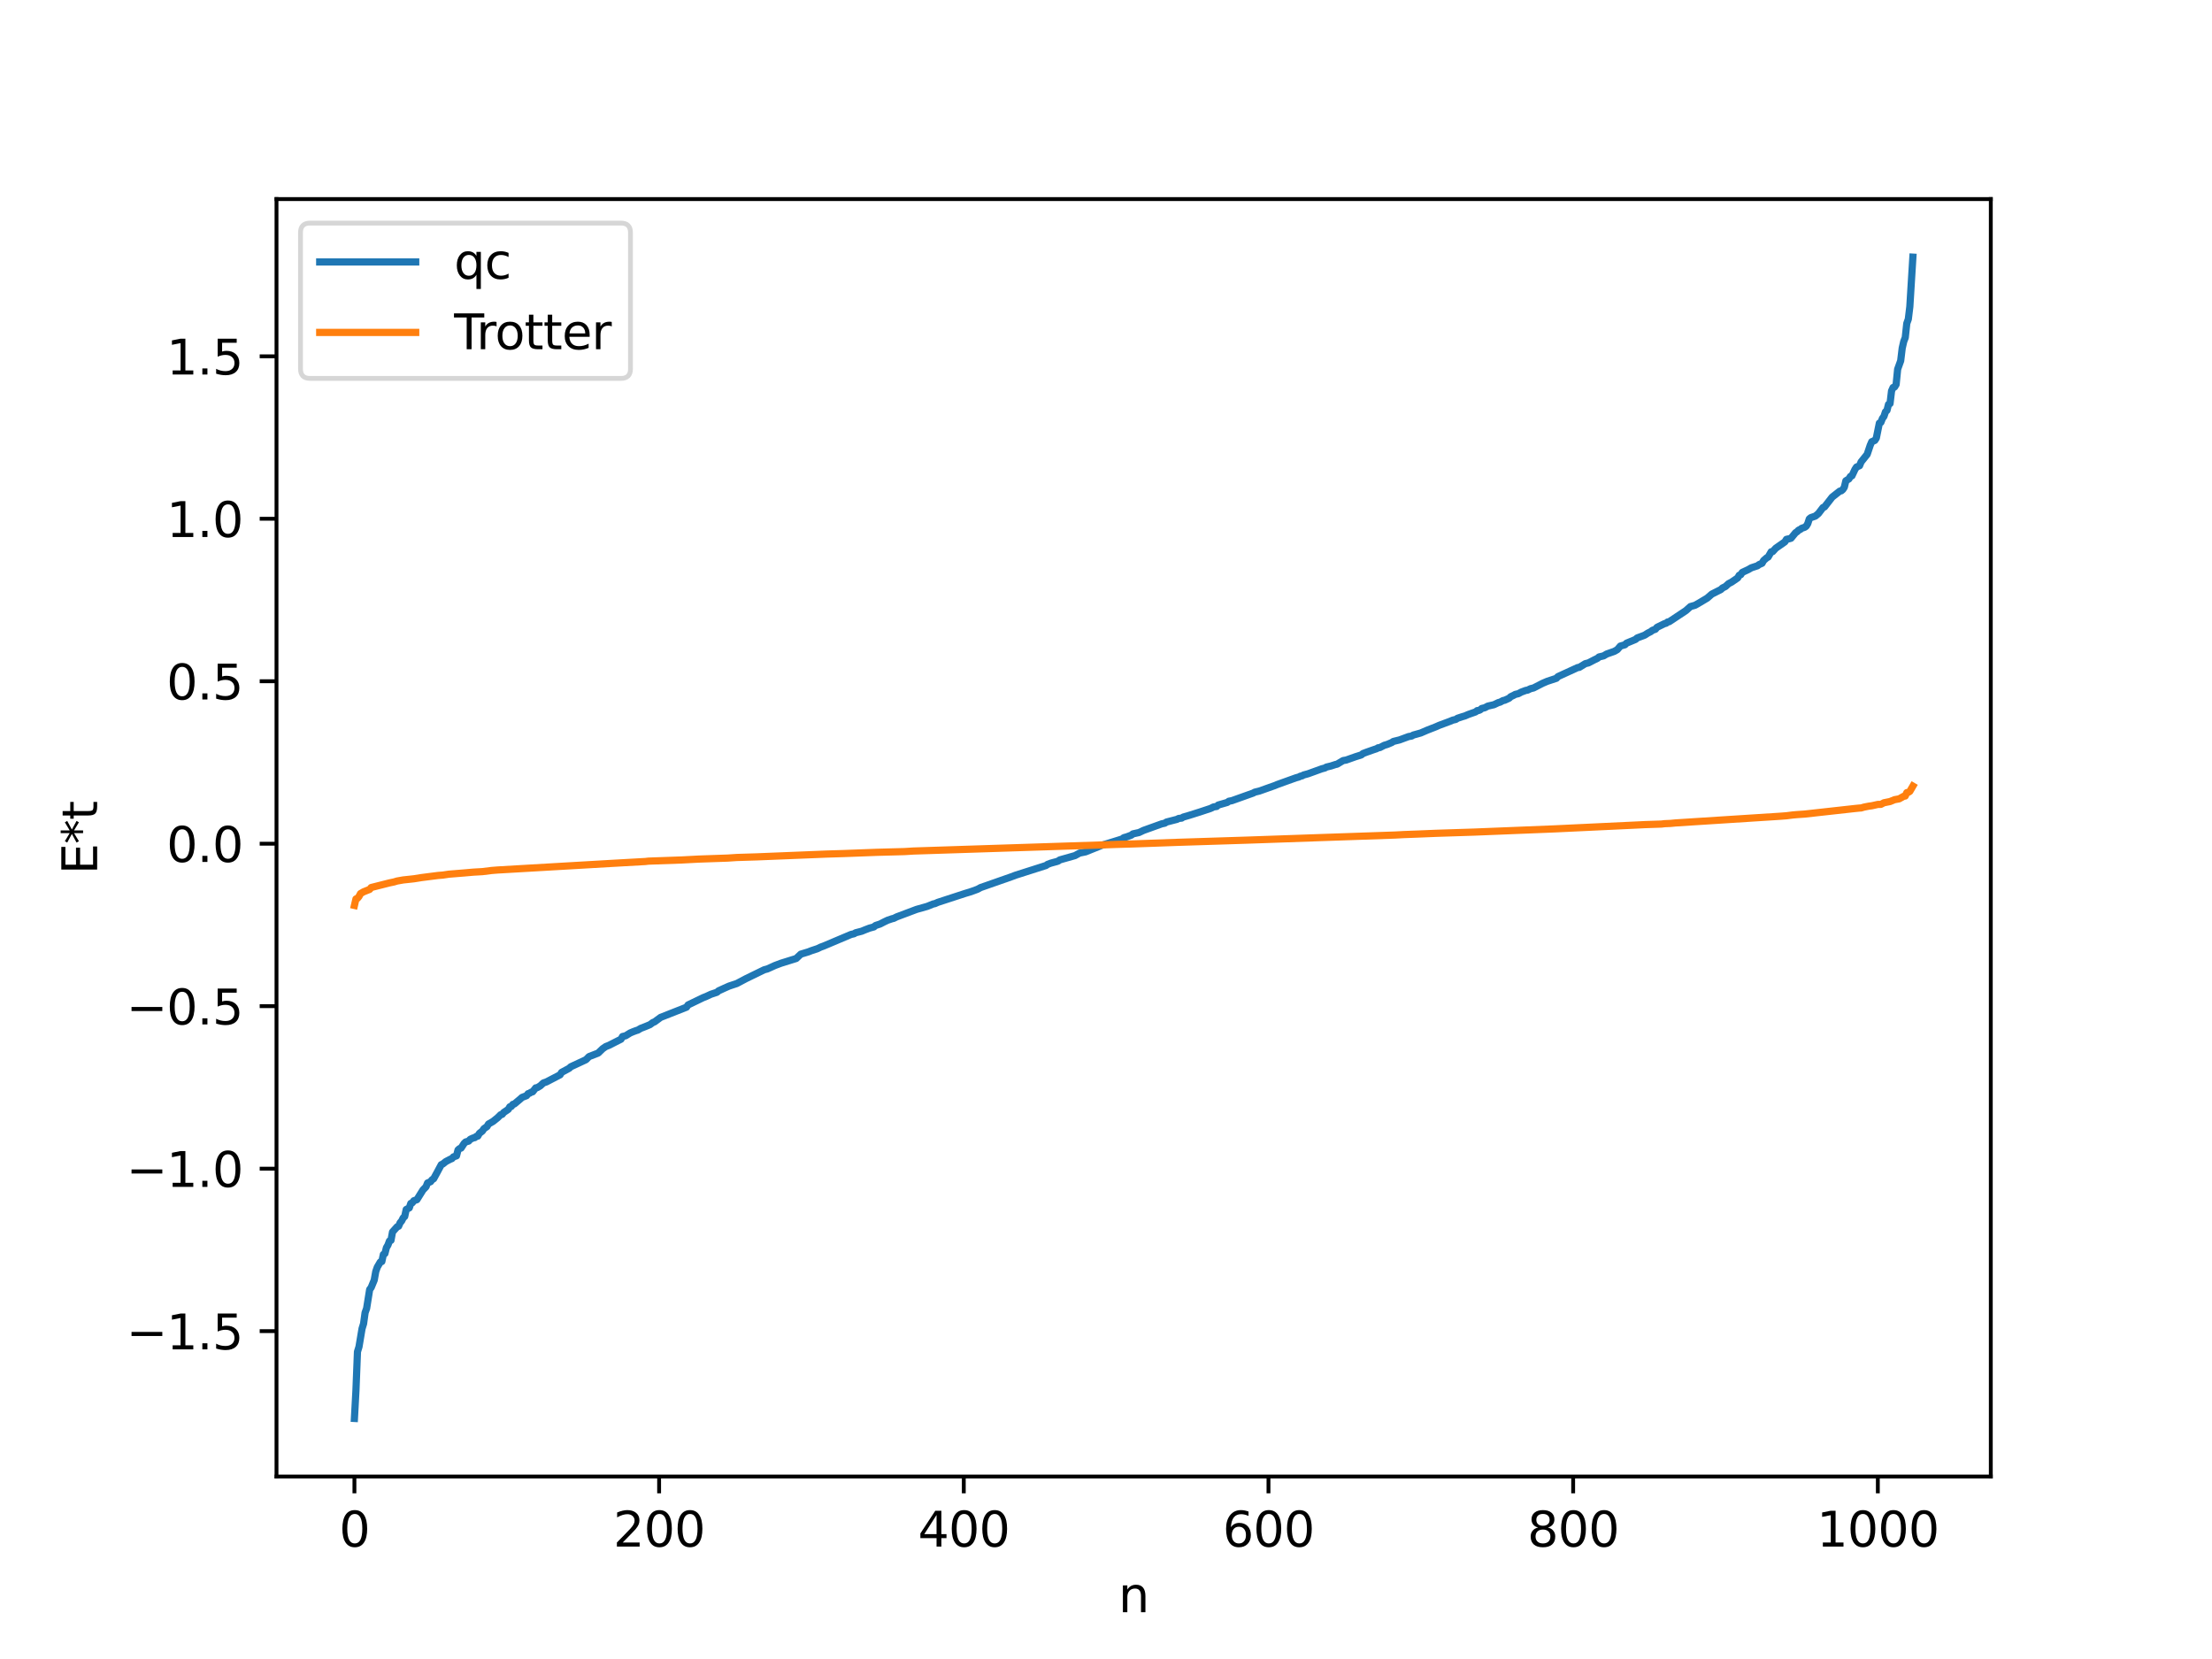 <?xml version="1.0" encoding="utf-8" standalone="no"?>
<!DOCTYPE svg PUBLIC "-//W3C//DTD SVG 1.1//EN"
  "http://www.w3.org/Graphics/SVG/1.1/DTD/svg11.dtd">
<svg xmlns:xlink="http://www.w3.org/1999/xlink" width="460.8pt" height="345.6pt" viewBox="0 0 460.8 345.6" xmlns="http://www.w3.org/2000/svg" version="1.1">
 <defs>
  <style type="text/css">*{stroke-linejoin: round; stroke-linecap: butt}</style>
 </defs>
 <g id="figure_1">
  <g id="patch_1">
   <path d="M 0 345.6 
L 460.8 345.6 
L 460.8 0 
L 0 0 
z
" style="fill: #ffffff"/>
  </g>
  <g id="axes_1">
   <g id="patch_2">
    <path d="M 57.6 307.584 
L 414.72 307.584 
L 414.72 41.472 
L 57.6 41.472 
z
" style="fill: #ffffff"/>
   </g>
   <g id="matplotlib.axis_1">
    <g id="xtick_1">
     <g id="line2d_1">
      <defs>
       <path id="mb8401538a0" d="M 0 0 
L 0 3.5 
" style="stroke: #000000; stroke-width: 0.8"/>
      </defs>
      <g>
       <use xlink:href="#mb8401538a0" x="73.833" y="307.584" style="stroke: #000000; stroke-width: 0.8"/>
      </g>
     </g>
     <g id="text_1">
      <!-- 0 -->
      <g transform="translate(70.651 322.182) scale(0.1 -0.1)">
       <defs>
        <path id="DejaVuSans-30" d="M 2034 4250 
Q 1547 4250 1301 3770 
Q 1056 3291 1056 2328 
Q 1056 1369 1301 889 
Q 1547 409 2034 409 
Q 2525 409 2770 889 
Q 3016 1369 3016 2328 
Q 3016 3291 2770 3770 
Q 2525 4250 2034 4250 
z
M 2034 4750 
Q 2819 4750 3233 4129 
Q 3647 3509 3647 2328 
Q 3647 1150 3233 529 
Q 2819 -91 2034 -91 
Q 1250 -91 836 529 
Q 422 1150 422 2328 
Q 422 3509 836 4129 
Q 1250 4750 2034 4750 
z
" transform="scale(0.016)"/>
       </defs>
       <use xlink:href="#DejaVuSans-30"/>
      </g>
     </g>
    </g>
    <g id="xtick_2">
     <g id="line2d_2">
      <g>
       <use xlink:href="#mb8401538a0" x="137.304" y="307.584" style="stroke: #000000; stroke-width: 0.8"/>
      </g>
     </g>
     <g id="text_2">
      <!-- 200 -->
      <g transform="translate(127.76 322.182) scale(0.1 -0.1)">
       <defs>
        <path id="DejaVuSans-32" d="M 1228 531 
L 3431 531 
L 3431 0 
L 469 0 
L 469 531 
Q 828 903 1448 1529 
Q 2069 2156 2228 2338 
Q 2531 2678 2651 2914 
Q 2772 3150 2772 3378 
Q 2772 3750 2511 3984 
Q 2250 4219 1831 4219 
Q 1534 4219 1204 4116 
Q 875 4013 500 3803 
L 500 4441 
Q 881 4594 1212 4672 
Q 1544 4750 1819 4750 
Q 2544 4750 2975 4387 
Q 3406 4025 3406 3419 
Q 3406 3131 3298 2873 
Q 3191 2616 2906 2266 
Q 2828 2175 2409 1742 
Q 1991 1309 1228 531 
z
" transform="scale(0.016)"/>
       </defs>
       <use xlink:href="#DejaVuSans-32"/>
       <use xlink:href="#DejaVuSans-30" x="63.623"/>
       <use xlink:href="#DejaVuSans-30" x="127.246"/>
      </g>
     </g>
    </g>
    <g id="xtick_3">
     <g id="line2d_3">
      <g>
       <use xlink:href="#mb8401538a0" x="200.775" y="307.584" style="stroke: #000000; stroke-width: 0.8"/>
      </g>
     </g>
     <g id="text_3">
      <!-- 400 -->
      <g transform="translate(191.231 322.182) scale(0.1 -0.1)">
       <defs>
        <path id="DejaVuSans-34" d="M 2419 4116 
L 825 1625 
L 2419 1625 
L 2419 4116 
z
M 2253 4666 
L 3047 4666 
L 3047 1625 
L 3713 1625 
L 3713 1100 
L 3047 1100 
L 3047 0 
L 2419 0 
L 2419 1100 
L 313 1100 
L 313 1709 
L 2253 4666 
z
" transform="scale(0.016)"/>
       </defs>
       <use xlink:href="#DejaVuSans-34"/>
       <use xlink:href="#DejaVuSans-30" x="63.623"/>
       <use xlink:href="#DejaVuSans-30" x="127.246"/>
      </g>
     </g>
    </g>
    <g id="xtick_4">
     <g id="line2d_4">
      <g>
       <use xlink:href="#mb8401538a0" x="264.246" y="307.584" style="stroke: #000000; stroke-width: 0.8"/>
      </g>
     </g>
     <g id="text_4">
      <!-- 600 -->
      <g transform="translate(254.702 322.182) scale(0.1 -0.1)">
       <defs>
        <path id="DejaVuSans-36" d="M 2113 2584 
Q 1688 2584 1439 2293 
Q 1191 2003 1191 1497 
Q 1191 994 1439 701 
Q 1688 409 2113 409 
Q 2538 409 2786 701 
Q 3034 994 3034 1497 
Q 3034 2003 2786 2293 
Q 2538 2584 2113 2584 
z
M 3366 4563 
L 3366 3988 
Q 3128 4100 2886 4159 
Q 2644 4219 2406 4219 
Q 1781 4219 1451 3797 
Q 1122 3375 1075 2522 
Q 1259 2794 1537 2939 
Q 1816 3084 2150 3084 
Q 2853 3084 3261 2657 
Q 3669 2231 3669 1497 
Q 3669 778 3244 343 
Q 2819 -91 2113 -91 
Q 1303 -91 875 529 
Q 447 1150 447 2328 
Q 447 3434 972 4092 
Q 1497 4750 2381 4750 
Q 2619 4750 2861 4703 
Q 3103 4656 3366 4563 
z
" transform="scale(0.016)"/>
       </defs>
       <use xlink:href="#DejaVuSans-36"/>
       <use xlink:href="#DejaVuSans-30" x="63.623"/>
       <use xlink:href="#DejaVuSans-30" x="127.246"/>
      </g>
     </g>
    </g>
    <g id="xtick_5">
     <g id="line2d_5">
      <g>
       <use xlink:href="#mb8401538a0" x="327.717" y="307.584" style="stroke: #000000; stroke-width: 0.8"/>
      </g>
     </g>
     <g id="text_5">
      <!-- 800 -->
      <g transform="translate(318.173 322.182) scale(0.1 -0.1)">
       <defs>
        <path id="DejaVuSans-38" d="M 2034 2216 
Q 1584 2216 1326 1975 
Q 1069 1734 1069 1313 
Q 1069 891 1326 650 
Q 1584 409 2034 409 
Q 2484 409 2743 651 
Q 3003 894 3003 1313 
Q 3003 1734 2745 1975 
Q 2488 2216 2034 2216 
z
M 1403 2484 
Q 997 2584 770 2862 
Q 544 3141 544 3541 
Q 544 4100 942 4425 
Q 1341 4750 2034 4750 
Q 2731 4750 3128 4425 
Q 3525 4100 3525 3541 
Q 3525 3141 3298 2862 
Q 3072 2584 2669 2484 
Q 3125 2378 3379 2068 
Q 3634 1759 3634 1313 
Q 3634 634 3220 271 
Q 2806 -91 2034 -91 
Q 1263 -91 848 271 
Q 434 634 434 1313 
Q 434 1759 690 2068 
Q 947 2378 1403 2484 
z
M 1172 3481 
Q 1172 3119 1398 2916 
Q 1625 2713 2034 2713 
Q 2441 2713 2670 2916 
Q 2900 3119 2900 3481 
Q 2900 3844 2670 4047 
Q 2441 4250 2034 4250 
Q 1625 4250 1398 4047 
Q 1172 3844 1172 3481 
z
" transform="scale(0.016)"/>
       </defs>
       <use xlink:href="#DejaVuSans-38"/>
       <use xlink:href="#DejaVuSans-30" x="63.623"/>
       <use xlink:href="#DejaVuSans-30" x="127.246"/>
      </g>
     </g>
    </g>
    <g id="xtick_6">
     <g id="line2d_6">
      <g>
       <use xlink:href="#mb8401538a0" x="391.188" y="307.584" style="stroke: #000000; stroke-width: 0.8"/>
      </g>
     </g>
     <g id="text_6">
      <!-- 1000 -->
      <g transform="translate(378.463 322.182) scale(0.1 -0.1)">
       <defs>
        <path id="DejaVuSans-31" d="M 794 531 
L 1825 531 
L 1825 4091 
L 703 3866 
L 703 4441 
L 1819 4666 
L 2450 4666 
L 2450 531 
L 3481 531 
L 3481 0 
L 794 0 
L 794 531 
z
" transform="scale(0.016)"/>
       </defs>
       <use xlink:href="#DejaVuSans-31"/>
       <use xlink:href="#DejaVuSans-30" x="63.623"/>
       <use xlink:href="#DejaVuSans-30" x="127.246"/>
       <use xlink:href="#DejaVuSans-30" x="190.869"/>
      </g>
     </g>
    </g>
    <g id="text_7">
     <!-- n -->
     <g transform="translate(232.991 335.861) scale(0.1 -0.1)">
      <defs>
       <path id="DejaVuSans-6e" d="M 3513 2113 
L 3513 0 
L 2938 0 
L 2938 2094 
Q 2938 2591 2744 2837 
Q 2550 3084 2163 3084 
Q 1697 3084 1428 2787 
Q 1159 2491 1159 1978 
L 1159 0 
L 581 0 
L 581 3500 
L 1159 3500 
L 1159 2956 
Q 1366 3272 1645 3428 
Q 1925 3584 2291 3584 
Q 2894 3584 3203 3211 
Q 3513 2838 3513 2113 
z
" transform="scale(0.016)"/>
      </defs>
      <use xlink:href="#DejaVuSans-6e"/>
     </g>
    </g>
   </g>
   <g id="matplotlib.axis_2">
    <g id="ytick_1">
     <g id="line2d_7">
      <defs>
       <path id="mc363406d28" d="M 0 0 
L -3.5 0 
" style="stroke: #000000; stroke-width: 0.8"/>
      </defs>
      <g>
       <use xlink:href="#mc363406d28" x="57.6" y="277.299" style="stroke: #000000; stroke-width: 0.8"/>
      </g>
     </g>
     <g id="text_8">
      <!-- −1.5 -->
      <g transform="translate(26.317 281.099) scale(0.1 -0.1)">
       <defs>
        <path id="DejaVuSans-2212" d="M 678 2272 
L 4684 2272 
L 4684 1741 
L 678 1741 
L 678 2272 
z
" transform="scale(0.016)"/>
        <path id="DejaVuSans-2e" d="M 684 794 
L 1344 794 
L 1344 0 
L 684 0 
L 684 794 
z
" transform="scale(0.016)"/>
        <path id="DejaVuSans-35" d="M 691 4666 
L 3169 4666 
L 3169 4134 
L 1269 4134 
L 1269 2991 
Q 1406 3038 1543 3061 
Q 1681 3084 1819 3084 
Q 2600 3084 3056 2656 
Q 3513 2228 3513 1497 
Q 3513 744 3044 326 
Q 2575 -91 1722 -91 
Q 1428 -91 1123 -41 
Q 819 9 494 109 
L 494 744 
Q 775 591 1075 516 
Q 1375 441 1709 441 
Q 2250 441 2565 725 
Q 2881 1009 2881 1497 
Q 2881 1984 2565 2268 
Q 2250 2553 1709 2553 
Q 1456 2553 1204 2497 
Q 953 2441 691 2322 
L 691 4666 
z
" transform="scale(0.016)"/>
       </defs>
       <use xlink:href="#DejaVuSans-2212"/>
       <use xlink:href="#DejaVuSans-31" x="83.789"/>
       <use xlink:href="#DejaVuSans-2e" x="147.412"/>
       <use xlink:href="#DejaVuSans-35" x="179.199"/>
      </g>
     </g>
    </g>
    <g id="ytick_2">
     <g id="line2d_8">
      <g>
       <use xlink:href="#mc363406d28" x="57.6" y="243.453" style="stroke: #000000; stroke-width: 0.8"/>
      </g>
     </g>
     <g id="text_9">
      <!-- −1.0 -->
      <g transform="translate(26.317 247.252) scale(0.1 -0.1)">
       <use xlink:href="#DejaVuSans-2212"/>
       <use xlink:href="#DejaVuSans-31" x="83.789"/>
       <use xlink:href="#DejaVuSans-2e" x="147.412"/>
       <use xlink:href="#DejaVuSans-30" x="179.199"/>
      </g>
     </g>
    </g>
    <g id="ytick_3">
     <g id="line2d_9">
      <g>
       <use xlink:href="#mc363406d28" x="57.6" y="209.606" style="stroke: #000000; stroke-width: 0.8"/>
      </g>
     </g>
     <g id="text_10">
      <!-- −0.5 -->
      <g transform="translate(26.317 213.406) scale(0.1 -0.1)">
       <use xlink:href="#DejaVuSans-2212"/>
       <use xlink:href="#DejaVuSans-30" x="83.789"/>
       <use xlink:href="#DejaVuSans-2e" x="147.412"/>
       <use xlink:href="#DejaVuSans-35" x="179.199"/>
      </g>
     </g>
    </g>
    <g id="ytick_4">
     <g id="line2d_10">
      <g>
       <use xlink:href="#mc363406d28" x="57.6" y="175.76" style="stroke: #000000; stroke-width: 0.8"/>
      </g>
     </g>
     <g id="text_11">
      <!-- 0.0 -->
      <g transform="translate(34.697 179.559) scale(0.1 -0.1)">
       <use xlink:href="#DejaVuSans-30"/>
       <use xlink:href="#DejaVuSans-2e" x="63.623"/>
       <use xlink:href="#DejaVuSans-30" x="95.41"/>
      </g>
     </g>
    </g>
    <g id="ytick_5">
     <g id="line2d_11">
      <g>
       <use xlink:href="#mc363406d28" x="57.6" y="141.914" style="stroke: #000000; stroke-width: 0.8"/>
      </g>
     </g>
     <g id="text_12">
      <!-- 0.5 -->
      <g transform="translate(34.697 145.713) scale(0.1 -0.1)">
       <use xlink:href="#DejaVuSans-30"/>
       <use xlink:href="#DejaVuSans-2e" x="63.623"/>
       <use xlink:href="#DejaVuSans-35" x="95.41"/>
      </g>
     </g>
    </g>
    <g id="ytick_6">
     <g id="line2d_12">
      <g>
       <use xlink:href="#mc363406d28" x="57.6" y="108.067" style="stroke: #000000; stroke-width: 0.8"/>
      </g>
     </g>
     <g id="text_13">
      <!-- 1.0 -->
      <g transform="translate(34.697 111.866) scale(0.1 -0.1)">
       <use xlink:href="#DejaVuSans-31"/>
       <use xlink:href="#DejaVuSans-2e" x="63.623"/>
       <use xlink:href="#DejaVuSans-30" x="95.41"/>
      </g>
     </g>
    </g>
    <g id="ytick_7">
     <g id="line2d_13">
      <g>
       <use xlink:href="#mc363406d28" x="57.6" y="74.221" style="stroke: #000000; stroke-width: 0.8"/>
      </g>
     </g>
     <g id="text_14">
      <!-- 1.5 -->
      <g transform="translate(34.697 78.02) scale(0.1 -0.1)">
       <use xlink:href="#DejaVuSans-31"/>
       <use xlink:href="#DejaVuSans-2e" x="63.623"/>
       <use xlink:href="#DejaVuSans-35" x="95.41"/>
      </g>
     </g>
    </g>
    <g id="text_15">
     <!-- E*t -->
     <g transform="translate(20.238 182.148) rotate(-90) scale(0.1 -0.1)">
      <defs>
       <path id="DejaVuSans-45" d="M 628 4666 
L 3578 4666 
L 3578 4134 
L 1259 4134 
L 1259 2753 
L 3481 2753 
L 3481 2222 
L 1259 2222 
L 1259 531 
L 3634 531 
L 3634 0 
L 628 0 
L 628 4666 
z
" transform="scale(0.016)"/>
       <path id="DejaVuSans-2a" d="M 3009 3897 
L 1888 3291 
L 3009 2681 
L 2828 2375 
L 1778 3009 
L 1778 1831 
L 1422 1831 
L 1422 3009 
L 372 2375 
L 191 2681 
L 1313 3291 
L 191 3897 
L 372 4206 
L 1422 3572 
L 1422 4750 
L 1778 4750 
L 1778 3572 
L 2828 4206 
L 3009 3897 
z
" transform="scale(0.016)"/>
       <path id="DejaVuSans-74" d="M 1172 4494 
L 1172 3500 
L 2356 3500 
L 2356 3053 
L 1172 3053 
L 1172 1153 
Q 1172 725 1289 603 
Q 1406 481 1766 481 
L 2356 481 
L 2356 0 
L 1766 0 
Q 1100 0 847 248 
Q 594 497 594 1153 
L 594 3053 
L 172 3053 
L 172 3500 
L 594 3500 
L 594 4494 
L 1172 4494 
z
" transform="scale(0.016)"/>
      </defs>
      <use xlink:href="#DejaVuSans-45"/>
      <use xlink:href="#DejaVuSans-2a" x="63.184"/>
      <use xlink:href="#DejaVuSans-74" x="113.184"/>
     </g>
    </g>
   </g>
   <g id="line2d_14">
    <path d="M 73.833 295.488 
L 74.15 289.646 
L 74.467 281.601 
L 74.785 280.562 
L 75.42 276.781 
L 75.737 275.756 
L 76.054 273.458 
L 76.372 272.572 
L 77.006 268.635 
L 77.324 268.207 
L 77.958 266.667 
L 78.276 264.886 
L 78.593 263.98 
L 79.228 262.894 
L 79.545 262.805 
L 79.862 261.319 
L 80.18 261.149 
L 80.497 259.91 
L 80.815 259.37 
L 81.132 258.515 
L 81.449 258.39 
L 81.767 256.639 
L 82.719 255.575 
L 83.036 255.448 
L 83.353 254.716 
L 83.671 254.345 
L 83.988 253.71 
L 84.305 253.422 
L 84.623 251.957 
L 85.258 251.629 
L 85.575 250.7 
L 85.892 250.562 
L 86.21 250.133 
L 86.844 249.92 
L 88.114 247.881 
L 88.748 247.228 
L 89.066 246.432 
L 89.7 246.167 
L 90.018 245.74 
L 90.335 245.562 
L 90.97 244.4 
L 91.922 242.623 
L 92.239 242.485 
L 92.874 241.976 
L 93.826 241.477 
L 94.143 241.36 
L 94.461 241 
L 95.096 240.785 
L 95.413 239.565 
L 95.73 239.28 
L 96.048 239.166 
L 96.682 238.199 
L 97 237.894 
L 97.634 237.71 
L 97.952 237.339 
L 98.586 237.052 
L 98.904 236.992 
L 99.221 236.736 
L 99.539 236.675 
L 99.856 236.106 
L 100.491 235.612 
L 100.808 235.125 
L 101.443 234.697 
L 101.76 234.16 
L 102.712 233.61 
L 103.664 232.846 
L 104.299 232.218 
L 104.616 232.141 
L 104.934 231.744 
L 105.886 231.102 
L 106.203 230.561 
L 106.52 230.491 
L 106.838 230.056 
L 107.155 229.976 
L 108.424 228.912 
L 108.742 228.615 
L 109.694 228.25 
L 110.011 227.832 
L 110.329 227.738 
L 110.646 227.52 
L 110.963 227.443 
L 111.598 226.625 
L 111.915 226.581 
L 112.55 226.199 
L 113.185 225.603 
L 113.82 225.389 
L 116.676 223.902 
L 116.993 223.396 
L 118.58 222.54 
L 118.897 222.23 
L 122.071 220.752 
L 122.705 220.11 
L 124.61 219.372 
L 125.562 218.456 
L 126.196 218.018 
L 126.831 217.772 
L 129.37 216.484 
L 129.687 215.92 
L 130.322 215.776 
L 131.274 215.185 
L 131.909 214.918 
L 132.543 214.681 
L 132.861 214.592 
L 133.496 214.218 
L 134.448 213.851 
L 135.4 213.454 
L 136.034 212.991 
L 136.352 212.877 
L 137.621 211.94 
L 143.016 209.817 
L 143.334 209.347 
L 146.507 207.819 
L 147.142 207.57 
L 148.094 207.126 
L 149.363 206.706 
L 149.681 206.415 
L 150.95 205.832 
L 151.902 205.411 
L 153.489 204.887 
L 155.393 203.877 
L 159.201 202.022 
L 159.836 201.852 
L 160.471 201.573 
L 161.423 201.136 
L 162.692 200.66 
L 165.866 199.67 
L 166.818 198.77 
L 168.405 198.288 
L 169.039 198.039 
L 170.309 197.617 
L 170.943 197.307 
L 171.578 197.077 
L 177.291 194.662 
L 177.925 194.517 
L 178.243 194.314 
L 179.512 193.988 
L 180.147 193.723 
L 181.099 193.355 
L 182.051 193.093 
L 182.368 192.808 
L 183.32 192.495 
L 184.272 192.007 
L 184.907 191.705 
L 185.859 191.382 
L 186.177 191.313 
L 186.811 190.996 
L 190.937 189.443 
L 193.158 188.817 
L 194.428 188.303 
L 194.745 188.25 
L 195.38 187.969 
L 201.092 186.106 
L 202.044 185.821 
L 202.679 185.602 
L 203.631 185.252 
L 204.266 184.901 
L 210.613 182.678 
L 211.565 182.32 
L 217.912 180.297 
L 218.229 180.062 
L 218.864 179.824 
L 219.499 179.647 
L 220.134 179.479 
L 220.451 179.368 
L 220.768 179.136 
L 223.942 178.237 
L 224.894 177.714 
L 226.163 177.452 
L 229.654 176.042 
L 230.924 175.655 
L 231.558 175.459 
L 233.78 174.77 
L 234.097 174.506 
L 234.732 174.328 
L 235.684 173.971 
L 236.001 173.714 
L 237.271 173.434 
L 238.223 172.983 
L 242.031 171.615 
L 242.666 171.483 
L 242.983 171.253 
L 245.205 170.68 
L 245.522 170.5 
L 246.157 170.43 
L 246.474 170.218 
L 247.743 169.847 
L 249.965 169.147 
L 252.186 168.41 
L 252.821 168.094 
L 253.456 168.002 
L 253.773 167.707 
L 255.677 167.158 
L 255.995 166.913 
L 256.629 166.79 
L 261.072 165.204 
L 261.39 165.022 
L 262.342 164.79 
L 265.515 163.664 
L 266.15 163.403 
L 269.958 162.035 
L 270.593 161.859 
L 270.91 161.681 
L 271.228 161.64 
L 271.545 161.45 
L 272.497 161.191 
L 275.353 160.155 
L 275.988 159.991 
L 276.305 159.8 
L 277.258 159.571 
L 278.21 159.259 
L 278.527 159.195 
L 279.796 158.441 
L 280.431 158.333 
L 282.335 157.656 
L 283.605 157.253 
L 283.922 156.982 
L 284.557 156.737 
L 286.143 156.177 
L 286.778 155.968 
L 287.096 155.772 
L 287.413 155.753 
L 288.365 155.263 
L 289 155.074 
L 289.952 154.67 
L 290.269 154.449 
L 291.539 154.141 
L 293.443 153.439 
L 294.077 153.333 
L 294.395 153.13 
L 295.981 152.686 
L 297.251 152.134 
L 299.155 151.389 
L 299.79 151.105 
L 302.011 150.279 
L 302.646 150.014 
L 303.281 149.868 
L 303.598 149.639 
L 304.55 149.32 
L 305.185 149.135 
L 305.82 148.857 
L 306.454 148.631 
L 307.406 148.296 
L 307.724 148.03 
L 308.041 148.006 
L 308.358 147.863 
L 308.676 147.584 
L 309.31 147.435 
L 309.945 147.097 
L 311.215 146.803 
L 312.167 146.348 
L 312.484 146.278 
L 313.119 145.936 
L 313.436 145.88 
L 314.071 145.596 
L 314.388 145.445 
L 314.705 145.138 
L 315.34 144.836 
L 315.658 144.653 
L 316.292 144.508 
L 316.927 144.169 
L 317.879 143.815 
L 318.196 143.779 
L 318.831 143.469 
L 319.466 143.313 
L 321.37 142.337 
L 322.322 141.93 
L 324.226 141.301 
L 324.543 140.95 
L 328.669 139.061 
L 328.986 139.029 
L 330.256 138.251 
L 330.891 138.097 
L 332.16 137.439 
L 332.795 137.132 
L 333.112 136.853 
L 334.064 136.626 
L 334.699 136.245 
L 336.286 135.689 
L 336.92 135.326 
L 337.555 134.587 
L 338.507 134.317 
L 338.824 133.99 
L 339.459 133.728 
L 340.729 133.197 
L 341.046 132.898 
L 342.315 132.43 
L 342.633 132.302 
L 343.267 131.891 
L 343.902 131.57 
L 344.22 131.311 
L 344.854 131.083 
L 345.172 130.688 
L 346.758 129.911 
L 347.076 129.835 
L 347.393 129.575 
L 347.71 129.525 
L 351.201 127.207 
L 352.153 126.357 
L 353.105 126.09 
L 353.74 125.732 
L 355.644 124.598 
L 356.596 123.769 
L 358.5 122.806 
L 358.818 122.491 
L 359.453 122.178 
L 360.087 121.593 
L 360.722 121.263 
L 361.991 120.393 
L 362.309 119.836 
L 362.626 119.723 
L 362.943 119.242 
L 364.213 118.648 
L 364.848 118.28 
L 366.117 117.863 
L 366.434 117.618 
L 367.069 117.34 
L 367.386 116.773 
L 368.021 116.217 
L 368.339 116.042 
L 368.973 114.944 
L 369.291 114.901 
L 369.925 114.202 
L 371.829 112.872 
L 372.147 112.352 
L 372.781 112.217 
L 373.099 112.126 
L 374.051 110.968 
L 374.368 110.767 
L 374.686 110.432 
L 375.003 110.309 
L 375.32 110.056 
L 375.955 109.837 
L 376.272 109.611 
L 376.59 109.079 
L 376.907 108.101 
L 377.224 107.835 
L 378.177 107.51 
L 378.811 106.978 
L 379.763 105.726 
L 380.081 105.606 
L 381.667 103.566 
L 383.254 102.314 
L 383.572 102.245 
L 383.889 101.979 
L 384.206 101.502 
L 384.524 100.161 
L 385.158 99.772 
L 385.476 99.248 
L 385.793 99.126 
L 386.428 97.776 
L 386.745 97.292 
L 387.38 97.019 
L 387.697 96.232 
L 388.967 94.648 
L 389.601 92.758 
L 389.919 92.021 
L 390.553 91.751 
L 390.871 91.258 
L 391.505 88.141 
L 391.823 87.987 
L 392.14 87.173 
L 392.458 86.747 
L 392.775 85.791 
L 393.092 85.491 
L 393.41 84.236 
L 393.727 84.078 
L 394.044 81.427 
L 394.362 80.725 
L 394.679 80.612 
L 394.996 80.097 
L 395.314 76.916 
L 395.948 75.154 
L 396.266 72.519 
L 396.583 71.137 
L 396.9 70.32 
L 397.218 67.369 
L 397.535 66.491 
L 397.853 63.875 
L 398.487 53.568 
L 398.487 53.568 
" clip-path="url(#p799e81a8f4)" style="fill: none; stroke: #1f77b4; stroke-width: 1.5; stroke-linecap: square"/>
   </g>
   <g id="line2d_15">
    <path d="M 73.833 188.622 
L 74.15 187.268 
L 74.467 187.135 
L 74.785 186.751 
L 75.102 186.152 
L 75.737 185.781 
L 77.006 185.278 
L 77.324 184.885 
L 81.132 183.924 
L 82.084 183.723 
L 82.719 183.532 
L 83.988 183.308 
L 84.94 183.206 
L 86.21 183.069 
L 87.796 182.817 
L 91.287 182.37 
L 92.239 182.297 
L 93.509 182.107 
L 96.682 181.852 
L 98.586 181.685 
L 100.491 181.575 
L 102.395 181.337 
L 103.664 181.236 
L 127.466 179.857 
L 134.448 179.466 
L 135.082 179.39 
L 142.064 179.145 
L 143.334 179.079 
L 145.555 178.963 
L 147.142 178.907 
L 151.585 178.755 
L 153.489 178.629 
L 157.615 178.503 
L 172.213 177.916 
L 175.704 177.812 
L 182.686 177.553 
L 188.398 177.401 
L 190.302 177.285 
L 220.768 176.3 
L 229.02 176.032 
L 232.51 175.908 
L 236.319 175.795 
L 245.522 175.467 
L 259.803 175.015 
L 274.719 174.498 
L 290.586 173.955 
L 292.491 173.855 
L 295.347 173.75 
L 299.155 173.594 
L 302.329 173.492 
L 307.089 173.341 
L 323.909 172.668 
L 341.363 171.846 
L 342.633 171.782 
L 346.124 171.666 
L 346.758 171.587 
L 348.028 171.533 
L 348.98 171.437 
L 370.877 170.037 
L 372.147 169.939 
L 373.416 169.778 
L 374.368 169.693 
L 375.955 169.586 
L 386.428 168.425 
L 387.38 168.33 
L 387.697 168.315 
L 388.332 168.13 
L 389.284 167.942 
L 389.919 167.859 
L 391.188 167.578 
L 391.823 167.562 
L 392.458 167.229 
L 393.727 166.976 
L 394.679 166.588 
L 395.631 166.415 
L 396.583 165.876 
L 396.9 165.828 
L 397.218 165.117 
L 397.535 165.061 
L 397.853 164.856 
L 398.487 163.763 
L 398.487 163.763 
" clip-path="url(#p799e81a8f4)" style="fill: none; stroke: #ff7f0e; stroke-width: 1.5; stroke-linecap: square"/>
   </g>
   <g id="patch_3">
    <path d="M 57.6 307.584 
L 57.6 41.472 
" style="fill: none; stroke: #000000; stroke-width: 0.8; stroke-linejoin: miter; stroke-linecap: square"/>
   </g>
   <g id="patch_4">
    <path d="M 414.72 307.584 
L 414.72 41.472 
" style="fill: none; stroke: #000000; stroke-width: 0.8; stroke-linejoin: miter; stroke-linecap: square"/>
   </g>
   <g id="patch_5">
    <path d="M 57.6 307.584 
L 414.72 307.584 
" style="fill: none; stroke: #000000; stroke-width: 0.8; stroke-linejoin: miter; stroke-linecap: square"/>
   </g>
   <g id="patch_6">
    <path d="M 57.6 41.472 
L 414.72 41.472 
" style="fill: none; stroke: #000000; stroke-width: 0.8; stroke-linejoin: miter; stroke-linecap: square"/>
   </g>
   <g id="legend_1">
    <g id="patch_7">
     <path d="M 64.6 78.828 
L 129.342 78.828 
Q 131.342 78.828 131.342 76.828 
L 131.342 48.472 
Q 131.342 46.472 129.342 46.472 
L 64.6 46.472 
Q 62.6 46.472 62.6 48.472 
L 62.6 76.828 
Q 62.6 78.828 64.6 78.828 
z
" style="fill: #ffffff; opacity: 0.8; stroke: #cccccc; stroke-linejoin: miter"/>
    </g>
    <g id="line2d_16">
     <path d="M 66.6 54.57 
L 76.6 54.57 
L 86.6 54.57 
" style="fill: none; stroke: #1f77b4; stroke-width: 1.5; stroke-linecap: square"/>
    </g>
    <g id="text_16">
     <!-- qc -->
     <g transform="translate(94.6 58.07) scale(0.1 -0.1)">
      <defs>
       <path id="DejaVuSans-71" d="M 947 1747 
Q 947 1113 1208 752 
Q 1469 391 1925 391 
Q 2381 391 2643 752 
Q 2906 1113 2906 1747 
Q 2906 2381 2643 2742 
Q 2381 3103 1925 3103 
Q 1469 3103 1208 2742 
Q 947 2381 947 1747 
z
M 2906 525 
Q 2725 213 2448 61 
Q 2172 -91 1784 -91 
Q 1150 -91 751 415 
Q 353 922 353 1747 
Q 353 2572 751 3078 
Q 1150 3584 1784 3584 
Q 2172 3584 2448 3432 
Q 2725 3281 2906 2969 
L 2906 3500 
L 3481 3500 
L 3481 -1331 
L 2906 -1331 
L 2906 525 
z
" transform="scale(0.016)"/>
       <path id="DejaVuSans-63" d="M 3122 3366 
L 3122 2828 
Q 2878 2963 2633 3030 
Q 2388 3097 2138 3097 
Q 1578 3097 1268 2742 
Q 959 2388 959 1747 
Q 959 1106 1268 751 
Q 1578 397 2138 397 
Q 2388 397 2633 464 
Q 2878 531 3122 666 
L 3122 134 
Q 2881 22 2623 -34 
Q 2366 -91 2075 -91 
Q 1284 -91 818 406 
Q 353 903 353 1747 
Q 353 2603 823 3093 
Q 1294 3584 2113 3584 
Q 2378 3584 2631 3529 
Q 2884 3475 3122 3366 
z
" transform="scale(0.016)"/>
      </defs>
      <use xlink:href="#DejaVuSans-71"/>
      <use xlink:href="#DejaVuSans-63" x="63.477"/>
     </g>
    </g>
    <g id="line2d_17">
     <path d="M 66.6 69.249 
L 76.6 69.249 
L 86.6 69.249 
" style="fill: none; stroke: #ff7f0e; stroke-width: 1.5; stroke-linecap: square"/>
    </g>
    <g id="text_17">
     <!-- Trotter -->
     <g transform="translate(94.6 72.749) scale(0.1 -0.1)">
      <defs>
       <path id="DejaVuSans-54" d="M -19 4666 
L 3928 4666 
L 3928 4134 
L 2272 4134 
L 2272 0 
L 1638 0 
L 1638 4134 
L -19 4134 
L -19 4666 
z
" transform="scale(0.016)"/>
       <path id="DejaVuSans-72" d="M 2631 2963 
Q 2534 3019 2420 3045 
Q 2306 3072 2169 3072 
Q 1681 3072 1420 2755 
Q 1159 2438 1159 1844 
L 1159 0 
L 581 0 
L 581 3500 
L 1159 3500 
L 1159 2956 
Q 1341 3275 1631 3429 
Q 1922 3584 2338 3584 
Q 2397 3584 2469 3576 
Q 2541 3569 2628 3553 
L 2631 2963 
z
" transform="scale(0.016)"/>
       <path id="DejaVuSans-6f" d="M 1959 3097 
Q 1497 3097 1228 2736 
Q 959 2375 959 1747 
Q 959 1119 1226 758 
Q 1494 397 1959 397 
Q 2419 397 2687 759 
Q 2956 1122 2956 1747 
Q 2956 2369 2687 2733 
Q 2419 3097 1959 3097 
z
M 1959 3584 
Q 2709 3584 3137 3096 
Q 3566 2609 3566 1747 
Q 3566 888 3137 398 
Q 2709 -91 1959 -91 
Q 1206 -91 779 398 
Q 353 888 353 1747 
Q 353 2609 779 3096 
Q 1206 3584 1959 3584 
z
" transform="scale(0.016)"/>
       <path id="DejaVuSans-65" d="M 3597 1894 
L 3597 1613 
L 953 1613 
Q 991 1019 1311 708 
Q 1631 397 2203 397 
Q 2534 397 2845 478 
Q 3156 559 3463 722 
L 3463 178 
Q 3153 47 2828 -22 
Q 2503 -91 2169 -91 
Q 1331 -91 842 396 
Q 353 884 353 1716 
Q 353 2575 817 3079 
Q 1281 3584 2069 3584 
Q 2775 3584 3186 3129 
Q 3597 2675 3597 1894 
z
M 3022 2063 
Q 3016 2534 2758 2815 
Q 2500 3097 2075 3097 
Q 1594 3097 1305 2825 
Q 1016 2553 972 2059 
L 3022 2063 
z
" transform="scale(0.016)"/>
      </defs>
      <use xlink:href="#DejaVuSans-54"/>
      <use xlink:href="#DejaVuSans-72" x="46.334"/>
      <use xlink:href="#DejaVuSans-6f" x="85.197"/>
      <use xlink:href="#DejaVuSans-74" x="146.379"/>
      <use xlink:href="#DejaVuSans-74" x="185.588"/>
      <use xlink:href="#DejaVuSans-65" x="224.797"/>
      <use xlink:href="#DejaVuSans-72" x="286.32"/>
     </g>
    </g>
   </g>
  </g>
 </g>
 <defs>
  <clipPath id="p799e81a8f4">
   <rect x="57.6" y="41.472" width="357.12" height="266.112"/>
  </clipPath>
 </defs>
</svg>

